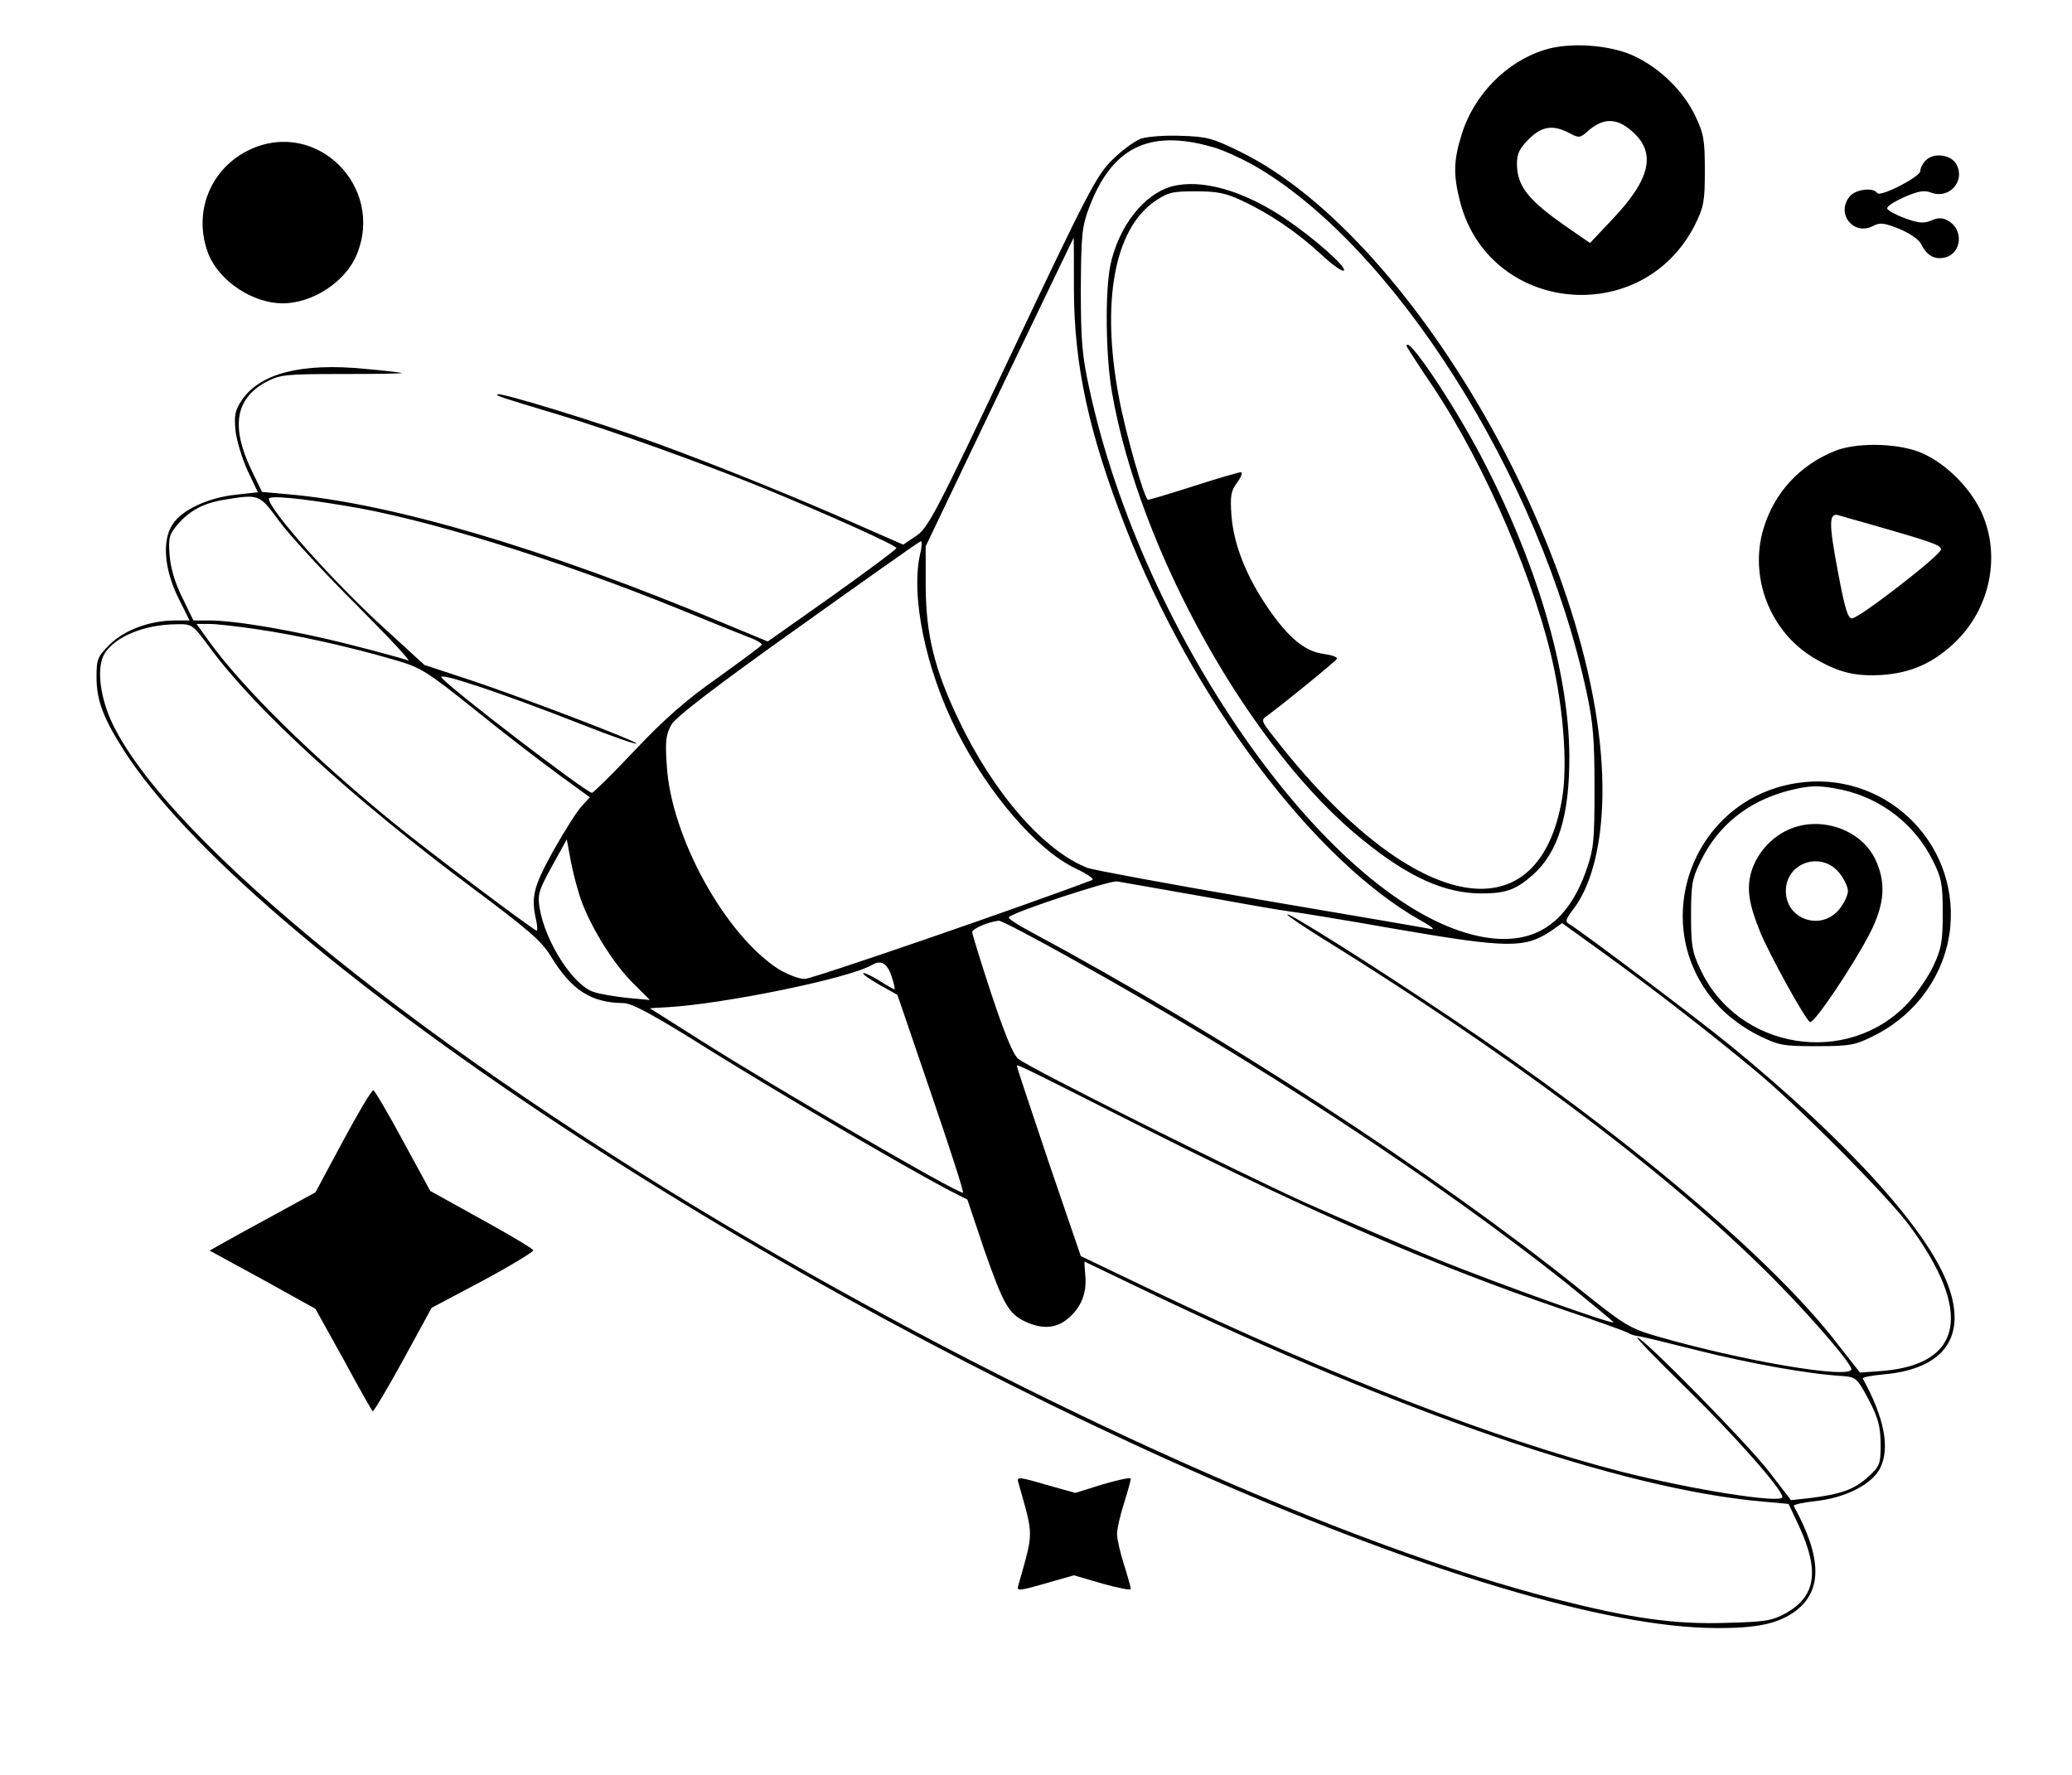 <?xml version="1.0" standalone="no"?>
<!DOCTYPE svg PUBLIC "-//W3C//DTD SVG 20010904//EN"
 "http://www.w3.org/TR/2001/REC-SVG-20010904/DTD/svg10.dtd">
<svg version="1.0" xmlns="http://www.w3.org/2000/svg"
 width="601pt" height="515pt" viewBox="0 0 601 515"
 preserveAspectRatio="xMidYMid meet">

<g transform="translate(0,515) scale(0.1,-0.1)"
fill="#000000" stroke="none">
<path d="M4479 5005 c-111 -35 -204 -131 -239 -244 -24 -76 -25 -118 -5 -196
84 -325 528 -369 681 -68 26 53 29 67 29 158 0 88 -3 107 -27 157 -33 71 -100
138 -175 174 -69 34 -190 43 -264 19z m255 -236 c71 -62 54 -138 -57 -255
l-65 -69 -58 40 c-121 83 -154 124 -154 191 0 28 8 44 34 70 38 38 70 43 118
18 28 -15 31 -14 52 4 45 41 85 41 130 1z" />
<path d="M3310 4748 c-19 -7 -57 -35 -85 -63 -45 -45 -72 -97 -290 -558 -221
-467 -243 -509 -278 -532 l-37 -25 -128 56 c-177 79 -420 177 -596 241 -160
58 -446 146 -453 139 -5 -4 4 -7 187 -62 140 -42 405 -137 580 -208 190 -78
390 -168 390 -176 0 -4 -84 -66 -186 -139 l-187 -132 -135 56 c-509 213 -956
345 -1255 371 l-77 7 -31 64 c-60 126 -46 207 43 255 40 21 55 23 220 23 97 0
175 1 174 3 -2 1 -50 7 -108 12 -184 18 -303 -13 -356 -90 -20 -30 -23 -43
-19 -88 3 -29 19 -82 35 -117 l30 -63 -62 -7 c-82 -8 -160 -45 -186 -87 -31
-48 -23 -133 19 -216 l31 -62 -43 0 c-72 0 -147 -28 -189 -70 -35 -35 -38 -42
-38 -94 0 -67 19 -118 78 -211 177 -278 635 -672 1263 -1087 1216 -802 2720
-1458 3354 -1461 123 -1 184 13 234 50 77 59 76 154 -6 304 -2 4 25 10 61 14
87 9 165 48 189 95 30 58 13 147 -50 261 -2 3 26 9 62 12 175 16 241 110 185
260 -61 163 -295 419 -631 694 -93 76 -438 336 -467 352 -13 7 -11 14 12 44
48 63 77 167 83 296 29 643 -530 1652 -1056 1904 -73 36 -93 41 -165 43 -44 2
-97 -2 -116 -8z m205 -24 c28 -7 80 -31 117 -51 407 -230 836 -906 970 -1531
19 -88 23 -137 23 -277 0 -152 -2 -177 -23 -237 -56 -162 -158 -226 -312 -194
-424 89 -976 865 -1131 1592 -20 91 -24 137 -24 284 1 156 3 181 23 235 66
177 174 231 357 179z m-400 -417 c1 -217 43 -412 148 -682 194 -501 547 -971
859 -1146 31 -17 42 -27 28 -24 -14 3 -236 41 -495 85 -258 44 -483 86 -500
92 -127 49 -274 218 -375 431 -70 147 -94 245 -95 387 l0 115 214 448 c118
246 215 447 215 447 1 0 1 -69 1 -153z m-2305 -669 c29 -40 130 -149 223 -242
93 -93 161 -166 151 -162 -10 4 -86 25 -169 46 -157 40 -331 70 -408 70 l-46
0 -32 66 c-22 44 -34 86 -37 123 -4 51 -1 61 23 89 34 40 74 62 134 72 103 17
103 17 161 -62z m190 45 c228 -36 613 -155 965 -298 105 -43 202 -82 218 -88
15 -6 27 -14 27 -17 0 -3 -57 -45 -125 -94 -93 -65 -156 -120 -243 -212 -64
-68 -121 -124 -125 -124 -16 0 -408 300 -436 334 -16 19 171 -43 405 -135 86
-34 157 -59 160 -56 6 5 -351 142 -503 191 l-112 37 -118 108 c-149 136 -333
343 -333 374 0 10 82 3 220 -20z m1669 -140 c-28 -122 16 -334 106 -513 92
-183 233 -346 344 -399 34 -16 56 -31 49 -34 -197 -75 -812 -287 -834 -287
-16 0 -50 13 -75 28 -156 100 -313 385 -325 592 -5 70 -2 90 13 117 12 22 129
112 368 282 193 138 353 251 356 251 4 0 3 -17 -2 -37z m-2058 -275 c133 -180
414 -436 754 -690 165 -123 206 -158 232 -201 60 -99 117 -136 211 -137 25 0
88 -34 255 -139 206 -128 540 -324 682 -400 l61 -31 48 -143 c56 -160 71 -188
120 -211 49 -23 90 -20 124 9 38 32 55 74 50 125 -2 22 -3 40 -2 40 0 0 79
-38 175 -84 740 -355 1386 -577 1791 -612 l76 -7 31 -66 c59 -129 48 -202 -39
-251 -40 -22 -59 -25 -172 -28 -151 -5 -276 13 -496 69 -598 152 -1493 551
-2332 1041 -931 544 -1682 1150 -1852 1495 -39 80 -49 169 -24 208 32 49 115
83 207 84 46 1 47 1 100 -71z m138 56 c115 -17 264 -50 394 -88 77 -22 92 -31
237 -147 85 -69 195 -153 243 -188 l88 -64 -24 -26 c-13 -14 -50 -72 -82 -129
-58 -105 -65 -134 -50 -201 4 -17 4 -31 2 -31 -8 0 -318 233 -417 314 -234
191 -436 390 -534 526 l-36 50 36 0 c20 0 84 -7 143 -16z m939 -792 c31 -81
94 -181 149 -235 l48 -48 -65 6 c-36 4 -80 11 -97 17 -60 18 -142 146 -158
245 -6 38 -2 51 36 120 l43 78 12 -65 c7 -36 21 -89 32 -118z m1797 18 c121
-22 236 -42 255 -44 19 -2 155 -24 302 -50 336 -58 382 -58 461 -4 l28 20 122
-88 c143 -103 315 -237 442 -343 125 -104 381 -362 443 -446 184 -249 157
-402 -76 -422 l-67 -5 -65 83 c-190 248 -621 611 -1122 947 -227 152 -469 305
-474 299 -2 -2 42 -32 98 -67 536 -332 975 -660 1272 -950 117 -113 266 -283
266 -302 0 -30 -318 24 -566 96 -78 23 -93 32 -226 139 -418 335 -1041 740
-1585 1032 -40 21 -70 41 -67 44 15 16 293 107 314 104 14 -2 124 -22 245 -43z
m-372 -184 c532 -296 1051 -637 1430 -938 75 -61 137 -112 137 -114 0 -8 -333
111 -509 182 -101 41 -275 116 -385 165 -213 97 -797 389 -832 417 -15 11 -40
73 -78 187 -31 94 -56 175 -56 181 0 10 48 30 77 33 6 1 104 -50 216 -113z
m-527 -48 c7 -21 11 -38 8 -38 -2 0 -23 12 -45 26 -23 14 -43 23 -45 21 -3 -3
19 -18 47 -34 l52 -29 98 -287 c54 -158 96 -287 92 -287 -21 0 -546 305 -769
447 l-139 88 50 3 c163 9 530 84 595 123 26 15 43 5 56 -33z m739 -444 c491
-247 836 -396 1208 -523 98 -33 184 -64 190 -68 6 -4 18 -8 27 -9 8 0 88 -20
176 -42 148 -37 317 -68 419 -74 38 -3 42 -6 75 -68 28 -54 34 -76 35 -128 0
-60 -2 -65 -37 -97 -39 -36 -79 -50 -168 -61 l-55 -6 -64 83 c-62 81 -365 389
-382 389 -5 0 59 -66 142 -147 139 -136 279 -294 279 -316 0 -20 -260 21 -465
73 -359 92 -839 277 -1355 523 l-215 103 -92 269 c-50 149 -92 274 -92 278 -1
11 -38 29 374 -179z"/>
<path d="M3398 4609 c-81 -23 -153 -116 -177 -227 -16 -75 -14 -264 4 -368 79
-462 405 -1044 732 -1304 131 -106 234 -151 338 -152 72 0 101 10 150 53 75
66 108 174 107 348 -2 247 -96 563 -258 871 -83 157 -214 351 -214 316 0 -2
34 -55 76 -117 153 -229 303 -579 353 -825 28 -137 37 -282 22 -371 -70 -409
-441 -330 -837 180 -36 46 -37 48 -18 61 44 32 199 158 202 165 1 5 -16 11
-39 14 -54 7 -102 47 -161 133 -63 92 -99 183 -106 267 -4 59 -2 72 17 98 12
16 16 29 10 29 -6 0 -68 -18 -136 -40 -69 -22 -129 -40 -133 -40 -10 0 -66
196 -85 300 -51 274 -13 483 103 565 40 27 51 30 120 30 62 0 88 -5 134 -27
80 -37 161 -92 230 -156 32 -30 62 -51 66 -47 9 10 -86 94 -172 152 -121 81
-242 115 -328 92z"/>
<path d="M725 4716 c-116 -54 -167 -185 -120 -304 32 -78 128 -142 215 -142
87 0 183 63 215 142 81 198 -118 394 -310 304z" />
<path d="M5586 4685 c-9 -9 -16 -23 -16 -31 0 -17 -117 -77 -125 -64 -10 17
-61 11 -78 -8 -44 -49 8 -117 65 -88 21 11 32 10 77 -8 31 -13 57 -31 64 -45
16 -33 39 -45 69 -38 49 13 54 82 8 107 -16 9 -29 9 -49 0 -22 -9 -37 -7 -76
7 -27 10 -50 23 -51 28 -2 6 20 20 49 33 41 18 59 21 79 13 51 -19 98 32 74
80 -14 30 -66 38 -90 14z" />
<path d="M5323 3842 c-103 -41 -177 -122 -208 -226 -42 -141 19 -298 145 -374
72 -43 121 -55 200 -50 83 6 146 34 208 92 105 99 137 254 79 381 -36 76 -110
147 -183 175 -69 25 -181 26 -241 2z m95 -211 c185 -53 212 -62 212 -75 0 -16
-235 -198 -258 -200 -12 -1 -21 28 -42 141 -26 138 -25 167 4 158 6 -2 44 -13
84 -24z"/>
<path d="M5210 2878 c-308 -49 -437 -421 -224 -648 28 -30 73 -63 113 -83 61
-30 72 -32 171 -32 94 0 111 3 161 28 128 62 213 183 226 318 23 252 -197 457
-447 417z m132 -19 c115 -25 213 -101 265 -207 25 -50 28 -68 28 -152 0 -82
-4 -103 -27 -152 -15 -32 -48 -80 -74 -108 -175 -187 -493 -136 -602 98 -24
50 -27 70 -27 157 0 89 3 106 28 157 50 103 136 172 250 203 65 17 92 18 159
4z"/>
<path d="M5185 2742 c-51 -24 -91 -71 -106 -124 -13 -49 -6 -91 27 -173 27
-65 129 -251 144 -260 11 -7 129 169 176 262 41 82 45 144 13 211 -43 88 -162
127 -254 84z m149 -123 c14 -17 26 -41 26 -54 0 -13 -12 -37 -26 -54 -53 -63
-154 -28 -154 54 0 82 101 117 154 54z"/>
<path d="M995 1840 l-80 -149 -115 -63 c-63 -34 -132 -72 -153 -84 l-39 -22
154 -84 153 -85 81 -146 c44 -81 82 -149 85 -151 2 -3 42 64 88 148 l83 152
149 79 c82 44 147 84 146 88 -1 4 -69 45 -151 90 l-148 82 -79 145 c-43 80
-82 146 -86 147 -5 1 -44 -65 -88 -147z"/>
<path d="M2953 852 c46 -164 46 -140 0 -304 -4 -14 5 -13 78 8 l84 24 82 -24
c46 -13 83 -20 83 -16 0 5 -9 37 -20 72 -11 34 -20 74 -20 88 0 14 9 54 20 88
11 35 20 68 20 72 0 5 -36 -3 -81 -16 l-80 -25 -86 24 c-74 22 -84 23 -80 9z"/>
</g>
</svg>
